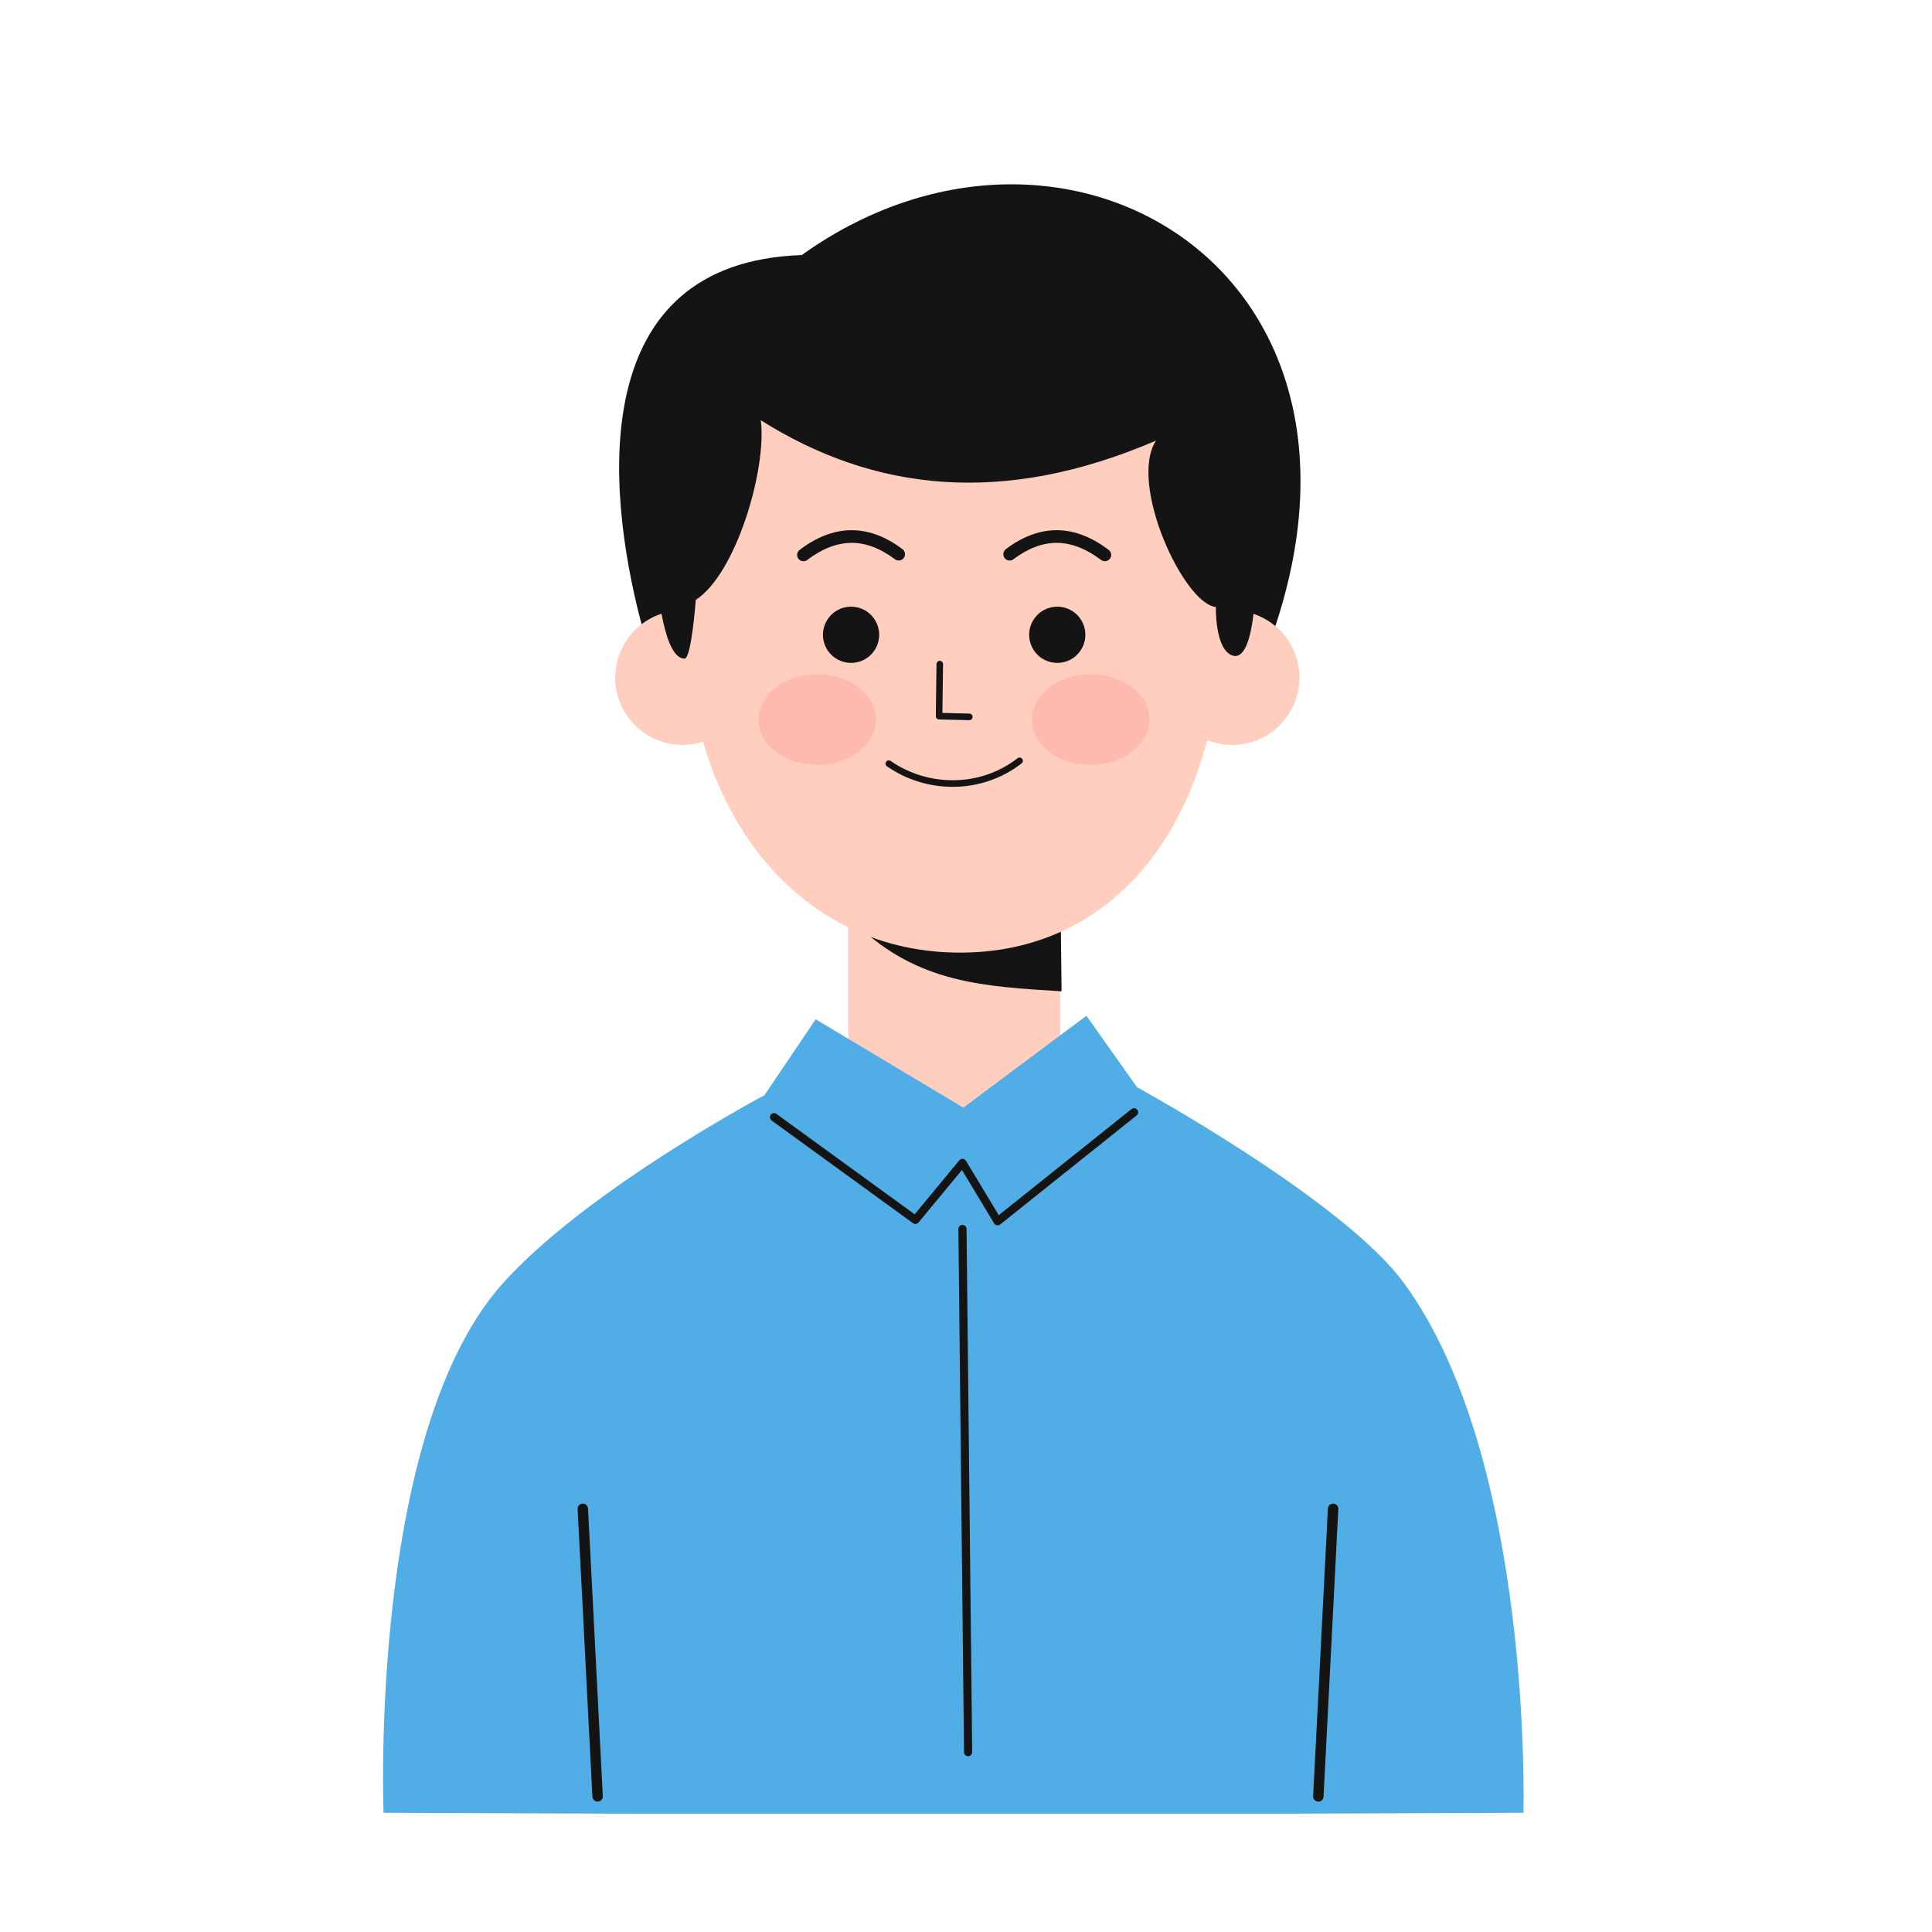 <svg xmlns="http://www.w3.org/2000/svg" xmlns:xlink="http://www.w3.org/1999/xlink" width="500" zoomAndPan="magnify" viewBox="0 0 375 375" height="500" preserveAspectRatio="xMidYMid meet" version="1.0"><defs><clipPath id="17bdba18e5"><path d="M 74 206 L 296 206 L 296 352.035 L 74 352.035 Z M 74 206 " clip-rule="nonzero"/></clipPath><clipPath id="9faddd3597"><path d="M 74 197 L 296 197 L 296 352.035 L 74 352.035 Z M 74 197 " clip-rule="nonzero"/></clipPath></defs><path fill="#141414" d="M 155.625 49.508 C 113.676 50.934 117.73 94.895 124.285 120.238 C 127.949 134.398 140.238 138.406 153.676 144.27 C 168.277 150.645 222.527 138.961 222.527 138.961 C 222.527 138.961 240.168 144.066 247.707 121.027 C 270.594 51.141 205.418 13.844 155.625 49.508 Z M 155.625 49.508 " fill-opacity="1" fill-rule="evenodd"/><path fill="#ffcebe" d="M 205.785 156.082 L 164.625 156.082 L 164.625 210.789 L 164.949 252.352 L 186.434 252.113 L 205.52 253.172 L 205.785 210.789 Z M 205.785 156.082 " fill-opacity="1" fill-rule="evenodd"/><path fill="#141414" d="M 206.051 192.414 L 205.777 168.609 C 194.281 166.262 171.125 162.938 166.363 179.512 C 178.211 190.891 191.199 191.488 206.051 192.414 Z M 206.051 192.414 " fill-opacity="1" fill-rule="evenodd"/><g clip-path="url(#17bdba18e5)"><path fill="#ffcebe" d="M 185.074 206.805 L 206.094 206.988 C 206.094 206.988 254.891 230.582 271.629 249.242 C 293.43 273.555 295.695 351.855 295.695 351.855 L 194.027 352.227 L 194.027 352.289 L 185.074 352.258 L 176.125 352.289 L 176.125 352.227 L 74.453 351.855 C 74.453 351.855 76.992 273.691 98.797 249.379 C 115.531 230.719 164.059 206.988 164.059 206.988 Z M 185.074 206.805 " fill-opacity="1" fill-rule="evenodd"/></g><g clip-path="url(#9faddd3597)"><path fill="#51ade5" d="M 186.984 214.992 L 210.871 197.16 L 220.699 211.039 C 220.699 211.039 260.578 232.828 272.445 248.969 C 297.629 283.215 295.695 351.855 295.695 351.855 L 194.027 352.227 L 194.027 352.289 L 185.074 352.258 L 176.125 352.289 L 176.125 352.227 L 74.453 351.855 C 74.453 351.855 71.477 278.012 97.707 248.969 C 114.184 230.723 148.379 212.582 148.379 212.582 L 158.324 197.844 Z M 186.984 214.992 " fill-opacity="1" fill-rule="evenodd"/></g><path fill="#141414" d="M 186.023 238.559 L 187.113 340.09 C 187.113 340.527 187.484 340.879 187.918 340.875 C 188.355 340.871 188.711 340.512 188.699 340.074 L 187.605 238.539 C 187.605 238.102 187.238 237.75 186.801 237.754 C 186.363 237.762 186.008 238.117 186.023 238.559 Z M 186.023 238.559 " fill-opacity="1" fill-rule="evenodd"/><path fill="#141414" d="M 112.117 292.914 L 114.984 348.73 C 115.012 349.289 115.488 349.719 116.043 349.691 C 116.602 349.66 117.031 349.188 117.004 348.629 L 114.137 292.812 C 114.109 292.254 113.633 291.824 113.074 291.855 C 112.516 291.883 112.09 292.355 112.117 292.914 Z M 112.117 292.914 " fill-opacity="1" fill-rule="evenodd"/><path fill="#141414" d="M 257.746 292.812 L 254.879 348.629 C 254.852 349.188 255.281 349.66 255.84 349.691 C 256.395 349.719 256.871 349.289 256.898 348.73 L 259.766 292.914 C 259.793 292.355 259.367 291.883 258.809 291.855 C 258.25 291.824 257.773 292.254 257.746 292.812 Z M 257.746 292.812 " fill-opacity="1" fill-rule="evenodd"/><path fill="#ffcebe" d="M 252.219 131.531 C 252.219 132.387 252.133 133.238 251.965 134.078 C 251.797 134.918 251.551 135.734 251.223 136.527 C 250.895 137.32 250.492 138.07 250.016 138.785 C 249.539 139.496 249 140.156 248.395 140.762 C 247.785 141.371 247.129 141.91 246.414 142.387 C 245.703 142.863 244.949 143.266 244.156 143.594 C 243.363 143.922 242.547 144.168 241.707 144.336 C 240.867 144.504 240.02 144.586 239.16 144.586 C 238.305 144.586 237.453 144.504 236.613 144.336 C 235.773 144.168 234.957 143.922 234.164 143.594 C 233.371 143.266 232.621 142.863 231.906 142.387 C 231.195 141.91 230.535 141.371 229.93 140.762 C 229.32 140.156 228.781 139.496 228.305 138.785 C 227.828 138.07 227.426 137.32 227.098 136.527 C 226.77 135.734 226.523 134.918 226.355 134.078 C 226.188 133.238 226.105 132.387 226.105 131.531 C 226.105 130.672 226.188 129.824 226.355 128.984 C 226.523 128.145 226.77 127.324 227.098 126.535 C 227.426 125.742 227.828 124.988 228.305 124.277 C 228.781 123.562 229.32 122.906 229.93 122.297 C 230.535 121.691 231.195 121.152 231.906 120.676 C 232.621 120.199 233.371 119.797 234.164 119.469 C 234.957 119.141 235.773 118.891 236.613 118.727 C 237.453 118.559 238.305 118.473 239.16 118.473 C 240.02 118.473 240.867 118.559 241.707 118.727 C 242.547 118.891 243.363 119.141 244.156 119.469 C 244.949 119.797 245.703 120.199 246.414 120.676 C 247.129 121.152 247.785 121.691 248.395 122.297 C 249 122.902 249.539 123.562 250.016 124.277 C 250.492 124.988 250.895 125.742 251.223 126.535 C 251.551 127.324 251.797 128.145 251.965 128.984 C 252.133 129.824 252.219 130.672 252.219 131.531 Z M 252.219 131.531 " fill-opacity="1" fill-rule="nonzero"/><path fill="#ffcebe" d="M 145.52 131.531 C 145.52 132.387 145.438 133.238 145.27 134.078 C 145.102 134.918 144.855 135.734 144.527 136.527 C 144.199 137.32 143.797 138.07 143.32 138.785 C 142.844 139.496 142.301 140.156 141.695 140.762 C 141.09 141.371 140.43 141.91 139.719 142.387 C 139.004 142.863 138.254 143.266 137.461 143.594 C 136.668 143.922 135.852 144.168 135.012 144.336 C 134.172 144.504 133.32 144.586 132.465 144.586 C 131.605 144.586 130.758 144.504 129.918 144.336 C 129.074 144.168 128.258 143.922 127.469 143.594 C 126.676 143.266 125.922 142.863 125.211 142.387 C 124.496 141.91 123.836 141.371 123.23 140.762 C 122.625 140.156 122.082 139.496 121.609 138.785 C 121.133 138.07 120.73 137.32 120.402 136.527 C 120.074 135.734 119.824 134.918 119.656 134.078 C 119.492 133.238 119.406 132.387 119.406 131.531 C 119.406 130.672 119.492 129.824 119.66 128.984 C 119.824 128.145 120.074 127.324 120.402 126.535 C 120.73 125.742 121.133 124.988 121.609 124.277 C 122.082 123.562 122.625 122.906 123.23 122.297 C 123.836 121.691 124.496 121.152 125.211 120.676 C 125.922 120.199 126.676 119.797 127.469 119.469 C 128.258 119.141 129.074 118.891 129.918 118.727 C 130.758 118.559 131.605 118.473 132.465 118.473 C 133.32 118.473 134.172 118.559 135.012 118.727 C 135.852 118.891 136.668 119.141 137.461 119.469 C 138.254 119.797 139.004 120.199 139.719 120.676 C 140.43 121.152 141.09 121.691 141.695 122.297 C 142.301 122.902 142.844 123.562 143.32 124.277 C 143.797 124.988 144.199 125.742 144.527 126.535 C 144.855 127.324 145.102 128.145 145.27 128.984 C 145.438 129.824 145.52 130.672 145.52 131.531 Z M 145.52 131.531 " fill-opacity="1" fill-rule="nonzero"/><path fill="#ffcebe" d="M 183.508 59.094 C 212.078 59.094 236.969 86.867 236.969 121.73 C 236.969 156.59 218.285 185.586 185.203 184.891 C 154.039 184.242 133.438 156.59 133.438 121.73 C 133.438 86.867 154.938 59.094 183.508 59.094 Z M 183.508 59.094 " fill-opacity="1" fill-rule="evenodd"/><path fill="#ffbaaf" d="M 223.09 139.676 C 223.09 140.254 223.016 140.828 222.871 141.395 C 222.723 141.961 222.508 142.512 222.223 143.047 C 221.934 143.578 221.586 144.086 221.168 144.566 C 220.754 145.047 220.281 145.492 219.75 145.902 C 219.223 146.309 218.648 146.676 218.023 146.996 C 217.402 147.316 216.746 147.59 216.055 147.809 C 215.363 148.031 214.652 148.199 213.918 148.309 C 213.184 148.422 212.441 148.48 211.695 148.48 C 210.945 148.48 210.203 148.422 209.469 148.309 C 208.738 148.199 208.023 148.031 207.332 147.809 C 206.641 147.59 205.984 147.316 205.363 146.996 C 204.742 146.676 204.164 146.309 203.637 145.902 C 203.105 145.492 202.633 145.047 202.219 144.566 C 201.805 144.086 201.453 143.578 201.164 143.047 C 200.879 142.512 200.664 141.961 200.516 141.395 C 200.371 140.828 200.297 140.254 200.297 139.676 C 200.297 139.098 200.371 138.527 200.516 137.961 C 200.664 137.395 200.879 136.844 201.164 136.309 C 201.453 135.773 201.805 135.266 202.219 134.785 C 202.633 134.305 203.105 133.863 203.637 133.453 C 204.164 133.043 204.742 132.68 205.363 132.359 C 205.984 132.039 206.641 131.766 207.332 131.547 C 208.023 131.324 208.738 131.156 209.469 131.043 C 210.203 130.93 210.945 130.875 211.695 130.875 C 212.441 130.875 213.184 130.93 213.918 131.043 C 214.652 131.156 215.363 131.324 216.055 131.547 C 216.746 131.766 217.402 132.039 218.023 132.359 C 218.648 132.68 219.223 133.043 219.75 133.453 C 220.281 133.863 220.754 134.305 221.168 134.785 C 221.586 135.266 221.934 135.773 222.223 136.309 C 222.508 136.844 222.723 137.395 222.871 137.961 C 223.016 138.527 223.09 139.098 223.09 139.676 Z M 223.09 139.676 " fill-opacity="1" fill-rule="nonzero"/><path fill="#ffbaaf" d="M 170.004 139.676 C 170.004 140.254 169.93 140.828 169.785 141.395 C 169.641 141.961 169.422 142.512 169.137 143.047 C 168.852 143.578 168.5 144.086 168.082 144.566 C 167.668 145.047 167.195 145.492 166.668 145.902 C 166.137 146.309 165.562 146.676 164.938 146.996 C 164.316 147.316 163.66 147.59 162.969 147.809 C 162.277 148.031 161.566 148.199 160.832 148.309 C 160.098 148.422 159.355 148.48 158.609 148.48 C 157.859 148.48 157.121 148.422 156.387 148.309 C 155.652 148.199 154.938 148.031 154.246 147.809 C 153.555 147.59 152.898 147.316 152.277 146.996 C 151.656 146.676 151.078 146.309 150.551 145.902 C 150.023 145.492 149.551 145.047 149.133 144.566 C 148.719 144.086 148.367 143.578 148.082 143.047 C 147.793 142.512 147.578 141.961 147.434 141.395 C 147.285 140.828 147.215 140.254 147.215 139.676 C 147.215 139.098 147.285 138.527 147.434 137.961 C 147.578 137.395 147.793 136.844 148.082 136.309 C 148.367 135.773 148.719 135.266 149.133 134.785 C 149.551 134.305 150.023 133.863 150.551 133.453 C 151.078 133.043 151.656 132.68 152.277 132.359 C 152.898 132.039 153.555 131.766 154.246 131.547 C 154.938 131.324 155.652 131.156 156.387 131.043 C 157.121 130.93 157.859 130.875 158.609 130.875 C 159.355 130.875 160.098 130.93 160.832 131.043 C 161.566 131.156 162.277 131.324 162.969 131.547 C 163.66 131.766 164.316 132.039 164.938 132.359 C 165.562 132.68 166.137 133.043 166.668 133.453 C 167.195 133.863 167.668 134.305 168.082 134.785 C 168.5 135.266 168.852 135.773 169.137 136.309 C 169.422 136.844 169.641 137.395 169.785 137.961 C 169.93 138.527 170.004 139.098 170.004 139.676 Z M 170.004 139.676 " fill-opacity="1" fill-rule="nonzero"/><path fill="#141414" d="M 196.715 108.543 C 199.586 106.387 202.414 105.34 205.219 105.367 C 208.09 105.414 210.91 106.562 213.715 108.688 C 214.254 109.094 215.023 108.992 215.434 108.453 C 215.844 107.914 215.738 107.145 215.199 106.738 C 211.926 104.25 208.602 102.953 205.25 102.91 C 201.953 102.879 198.605 104.043 195.23 106.59 C 194.691 107 194.582 107.77 194.992 108.309 C 195.398 108.848 196.172 108.965 196.715 108.543 Z M 196.715 108.543 " fill-opacity="1" fill-rule="evenodd"/><path fill="#141414" d="M 175.172 106.59 C 171.797 104.043 168.453 102.879 165.152 102.91 C 161.801 102.953 158.477 104.25 155.207 106.738 C 154.664 107.145 154.559 107.914 154.969 108.453 C 155.379 108.992 156.152 109.094 156.691 108.688 C 159.492 106.562 162.316 105.414 165.184 105.367 C 167.992 105.34 170.82 106.387 173.691 108.543 C 174.234 108.965 175.004 108.848 175.414 108.309 C 175.82 107.77 175.715 107 175.172 106.59 Z M 175.172 106.59 " fill-opacity="1" fill-rule="evenodd"/><path fill="#141414" d="M 172.152 148.738 C 176.004 151.426 180.648 152.805 185.316 152.723 C 189.859 152.641 194.422 151.168 198.289 148.18 C 198.566 147.961 198.617 147.566 198.402 147.277 C 198.188 147.004 197.785 146.949 197.508 147.168 C 193.867 149.992 189.57 151.371 185.293 151.441 C 180.895 151.523 176.516 150.227 172.879 147.703 C 172.59 147.496 172.191 147.566 171.992 147.852 C 171.793 148.152 171.863 148.547 172.152 148.738 Z M 172.152 148.738 " fill-opacity="1" fill-rule="evenodd"/><path fill="#141414" d="M 181.773 128.895 L 181.637 138.992 C 181.633 139.348 181.91 139.637 182.258 139.648 L 188.129 139.785 C 188.48 139.785 188.77 139.512 188.781 139.156 C 188.789 138.801 188.508 138.516 188.156 138.504 L 182.918 138.379 C 182.918 138.379 183.047 128.922 183.047 128.922 C 183.051 128.566 182.77 128.281 182.418 128.266 C 182.066 128.266 181.777 128.555 181.773 128.895 Z M 181.773 128.895 " fill-opacity="1" fill-rule="evenodd"/><path fill="#141414" d="M 170.648 123.211 C 170.648 123.57 170.613 123.922 170.543 124.273 C 170.473 124.625 170.371 124.969 170.234 125.301 C 170.098 125.629 169.926 125.945 169.73 126.242 C 169.531 126.539 169.305 126.816 169.051 127.07 C 168.797 127.324 168.52 127.551 168.223 127.75 C 167.926 127.949 167.609 128.117 167.277 128.254 C 166.949 128.391 166.605 128.492 166.254 128.562 C 165.902 128.633 165.551 128.668 165.191 128.668 C 164.832 128.668 164.477 128.633 164.125 128.562 C 163.773 128.492 163.434 128.391 163.102 128.254 C 162.77 128.117 162.457 127.949 162.16 127.75 C 161.859 127.551 161.586 127.324 161.332 127.07 C 161.078 126.816 160.852 126.539 160.652 126.242 C 160.453 125.945 160.285 125.629 160.148 125.301 C 160.012 124.969 159.906 124.625 159.84 124.273 C 159.77 123.922 159.734 123.57 159.734 123.211 C 159.734 122.852 159.77 122.496 159.84 122.145 C 159.906 121.793 160.012 121.453 160.148 121.121 C 160.285 120.789 160.453 120.477 160.652 120.18 C 160.852 119.879 161.078 119.605 161.332 119.352 C 161.586 119.098 161.859 118.871 162.16 118.672 C 162.457 118.473 162.77 118.305 163.102 118.168 C 163.434 118.031 163.773 117.93 164.125 117.859 C 164.477 117.789 164.832 117.754 165.191 117.754 C 165.551 117.754 165.902 117.789 166.254 117.859 C 166.605 117.93 166.949 118.031 167.277 118.168 C 167.609 118.305 167.926 118.473 168.223 118.672 C 168.52 118.871 168.797 119.098 169.051 119.352 C 169.305 119.605 169.531 119.879 169.73 120.18 C 169.926 120.477 170.098 120.789 170.234 121.121 C 170.371 121.453 170.473 121.793 170.543 122.145 C 170.613 122.496 170.648 122.852 170.648 123.211 Z M 170.648 123.211 " fill-opacity="1" fill-rule="nonzero"/><path fill="#141414" d="M 210.672 123.211 C 210.672 123.57 210.637 123.922 210.566 124.273 C 210.496 124.625 210.391 124.969 210.254 125.301 C 210.117 125.629 209.949 125.945 209.75 126.242 C 209.551 126.539 209.324 126.816 209.07 127.07 C 208.82 127.324 208.543 127.551 208.246 127.75 C 207.945 127.949 207.633 128.117 207.301 128.254 C 206.969 128.391 206.629 128.492 206.277 128.562 C 205.926 128.633 205.57 128.668 205.215 128.668 C 204.855 128.668 204.5 128.633 204.148 128.562 C 203.797 128.492 203.457 128.391 203.125 128.254 C 202.793 128.117 202.48 127.949 202.18 127.75 C 201.883 127.551 201.605 127.324 201.355 127.07 C 201.102 126.816 200.875 126.539 200.676 126.242 C 200.477 125.945 200.309 125.629 200.172 125.301 C 200.035 124.969 199.93 124.625 199.859 124.273 C 199.789 123.922 199.754 123.57 199.754 123.211 C 199.754 122.852 199.789 122.496 199.859 122.145 C 199.93 121.793 200.035 121.453 200.172 121.121 C 200.309 120.789 200.477 120.477 200.676 120.18 C 200.875 119.879 201.102 119.605 201.355 119.352 C 201.605 119.098 201.883 118.871 202.18 118.672 C 202.48 118.473 202.793 118.305 203.125 118.168 C 203.457 118.031 203.797 117.93 204.148 117.859 C 204.5 117.789 204.855 117.754 205.215 117.754 C 205.57 117.754 205.926 117.789 206.277 117.859 C 206.629 117.93 206.969 118.031 207.301 118.168 C 207.633 118.305 207.945 118.473 208.246 118.672 C 208.543 118.871 208.82 119.098 209.07 119.352 C 209.324 119.605 209.551 119.879 209.75 120.18 C 209.949 120.477 210.117 120.789 210.254 121.121 C 210.391 121.453 210.496 121.793 210.566 122.145 C 210.637 122.496 210.672 122.852 210.672 123.211 Z M 210.672 123.211 " fill-opacity="1" fill-rule="nonzero"/><path fill="#141414" d="M 132.859 127.848 C 134.211 127.883 135.051 116.434 135.051 116.434 C 142.941 111.348 148.898 90.793 147.664 81.566 C 169.523 95.344 194.594 98.336 224.375 85.527 C 218.973 93.934 229.773 117.238 236.004 117.816 C 236.004 117.816 235.785 125.797 239.059 127.18 C 243.25 128.938 243.957 115.199 243.59 109.254 C 242.621 93.559 232.879 73.297 229.41 61.164 C 229.41 61.164 171.566 37.371 156.918 58.156 L 126.523 83.668 C 126.523 83.668 125.484 127.652 132.859 127.848 Z M 132.859 127.848 " fill-opacity="1" fill-rule="evenodd"/><path fill="#141414" d="M 149.777 217.492 L 177.207 237.418 C 177.547 237.664 178.012 237.605 178.285 237.281 L 186.719 227.09 C 186.719 227.09 192.957 237.457 192.957 237.457 C 193.078 237.652 193.27 237.789 193.5 237.828 C 193.719 237.871 193.953 237.812 194.129 237.668 L 220.605 216.516 C 220.945 216.242 221.012 215.742 220.727 215.398 C 220.453 215.059 219.961 215 219.621 215.273 L 193.855 235.863 C 193.855 235.863 187.496 225.312 187.496 225.312 C 187.359 225.09 187.129 224.949 186.867 224.93 C 186.621 224.91 186.363 225.016 186.199 225.215 L 177.535 235.695 C 173.508 232.77 150.703 216.207 150.703 216.207 C 150.348 215.949 149.859 216.027 149.598 216.383 C 149.34 216.738 149.422 217.234 149.777 217.492 Z M 149.777 217.492 " fill-opacity="1" fill-rule="evenodd"/></svg>